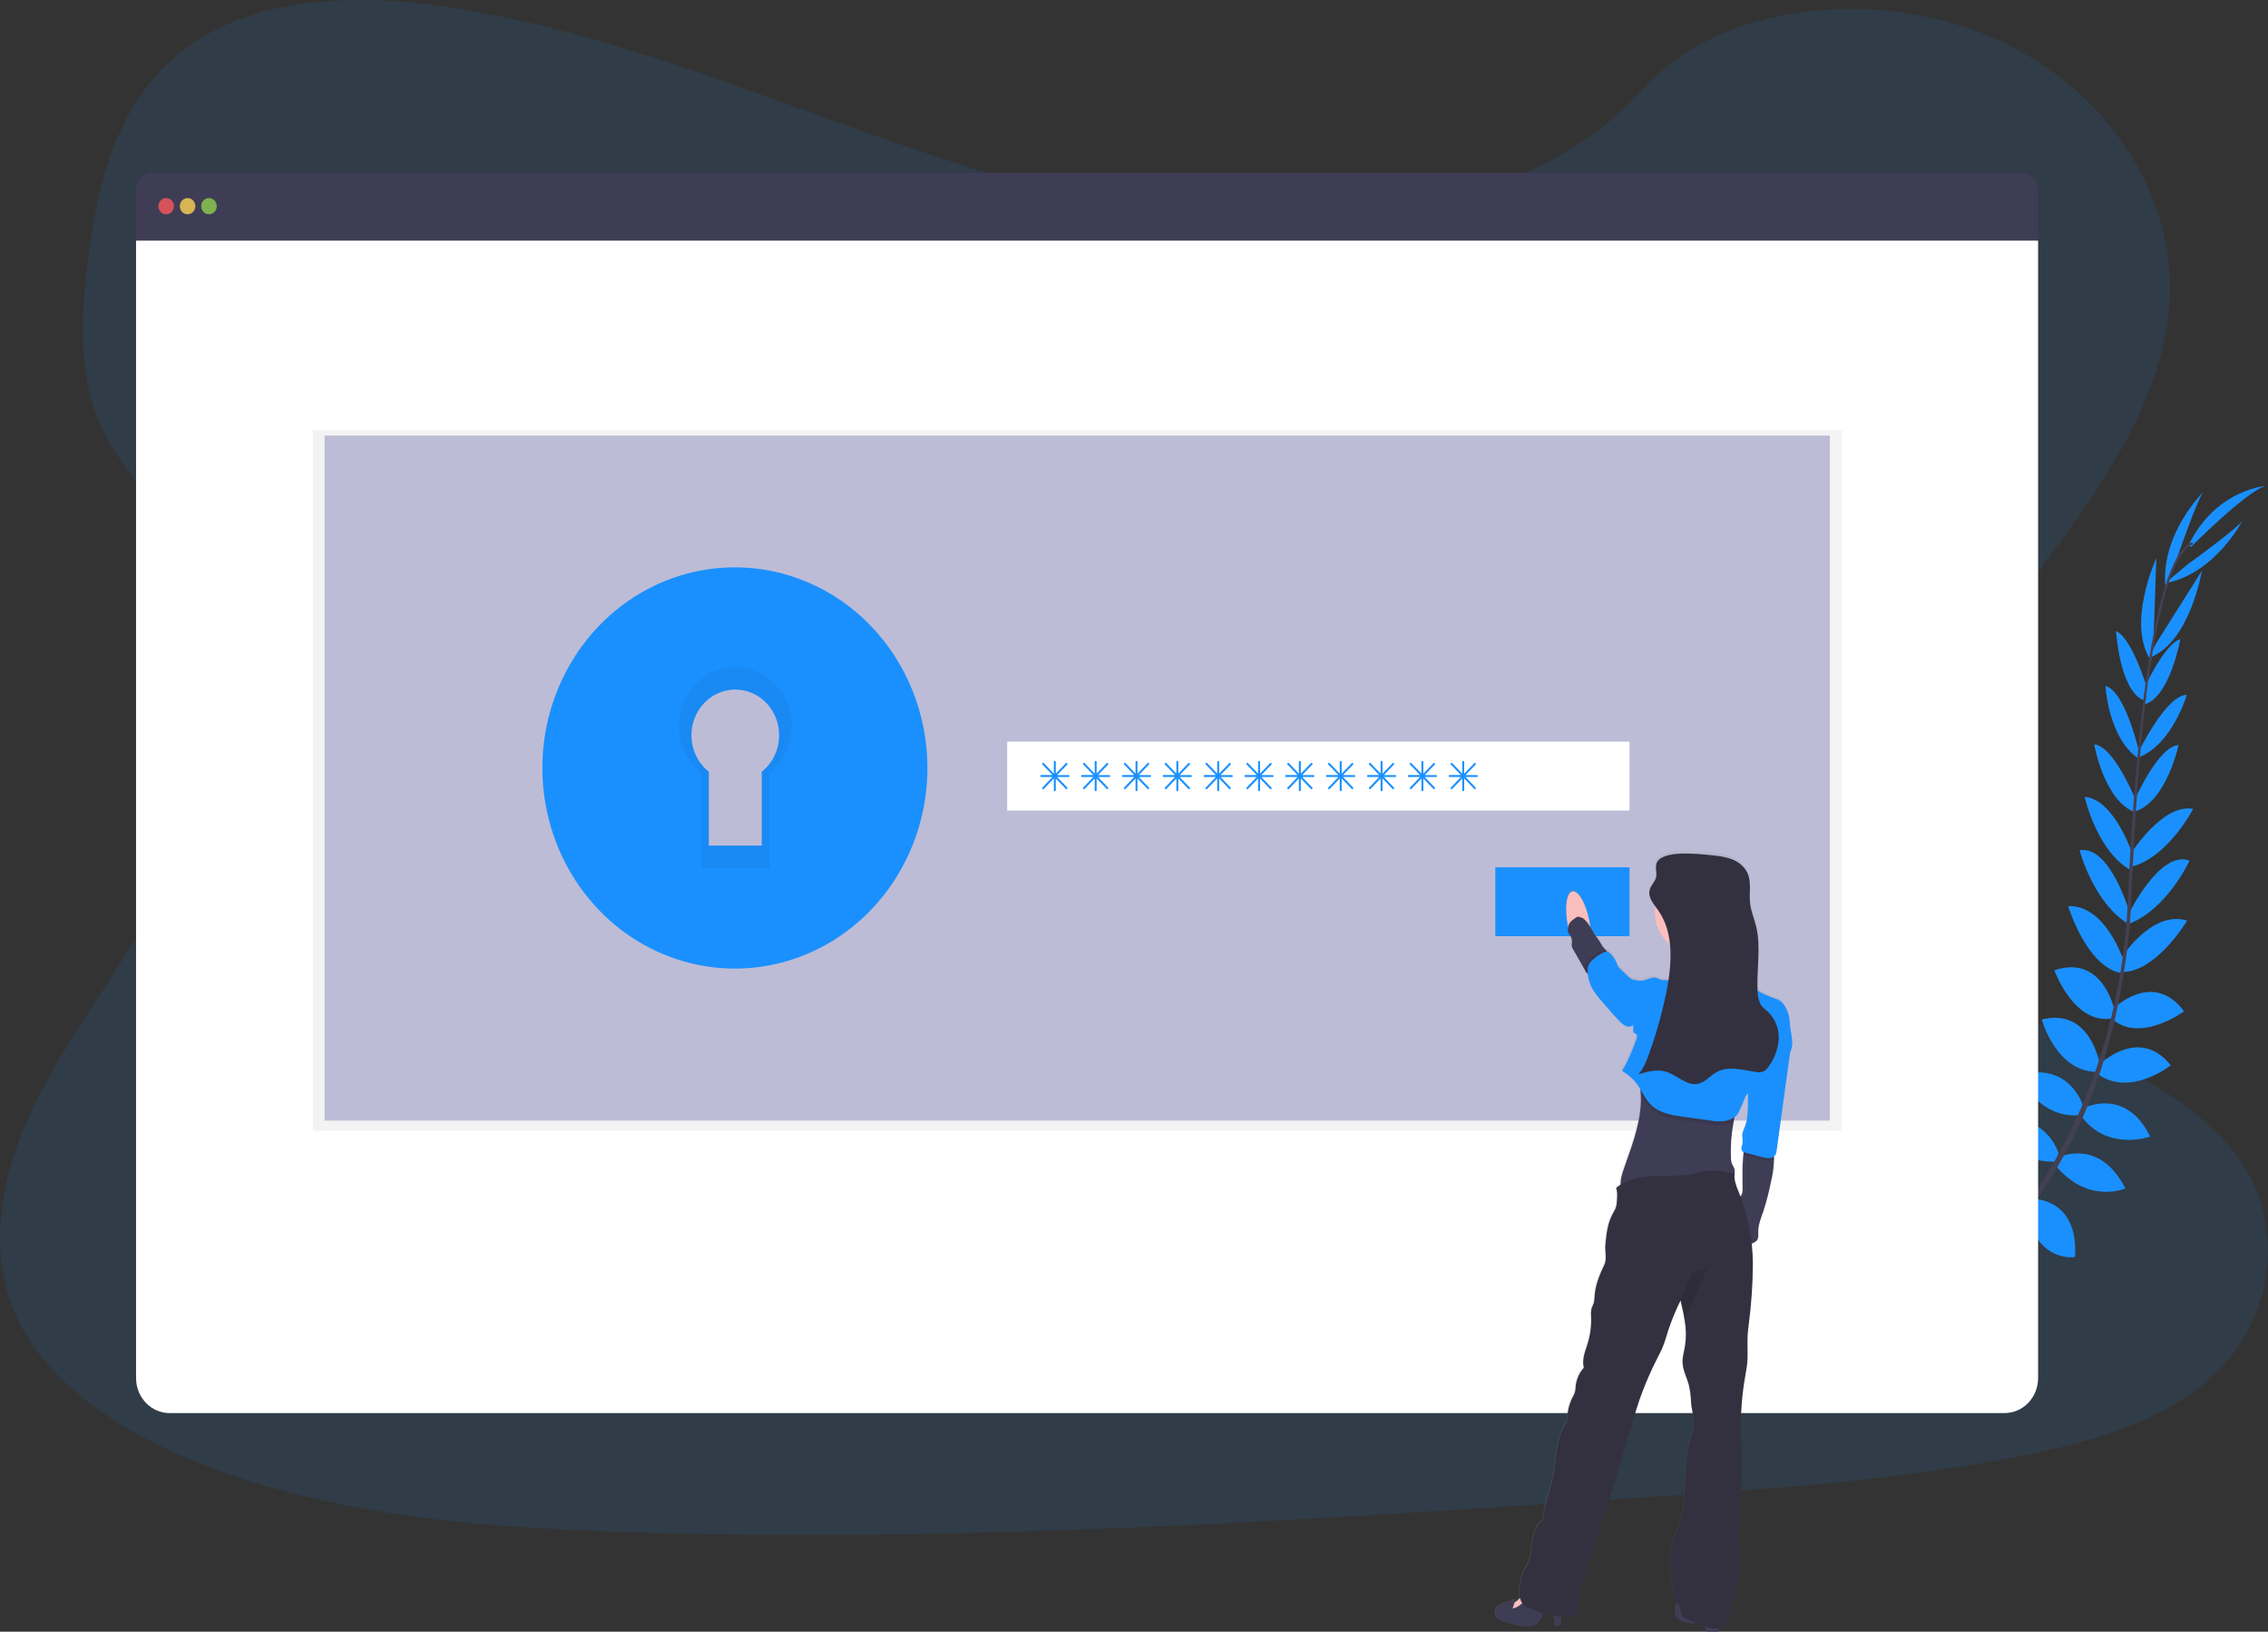 <svg width="524" height="377" viewBox="0 0 524 377" fill="none" xmlns="http://www.w3.org/2000/svg">
<rect x="0" y="0" width="524" height="377" fill="#333333" stroke="none"/>
<g clip-path="url(#clip0)">
<path opacity="0.1" d="M296.39 51.327C262.802 51.374 230.473 41.451 199.549 30.428C168.626 19.405 137.941 7.061 104.978 1.831C83.778 -1.532 59.672 -1.223 43.1 10.985C27.149 22.73 22.53 42.167 20.301 60.126C18.625 73.635 17.852 87.814 24.129 100.172C28.488 108.751 35.947 115.822 41.204 123.998C59.555 152.44 48.519 188.774 30.685 217.877C22.323 231.531 12.527 244.619 6.205 259.056C-0.117 273.493 -2.709 289.864 3.739 304.113C10.128 318.236 24.561 328.487 40.049 335.487C71.503 349.732 108.123 352.785 143.76 353.961C222.645 356.569 301.683 351.249 380.51 345.93C409.68 343.963 438.982 341.982 467.55 336.283C483.412 333.123 499.745 328.431 510.992 318.147C525.267 305.092 528.188 283.776 517.799 268.454C500.379 242.756 454.443 237.909 441.952 210.103C435.063 194.796 441.004 177.24 449.752 162.485C468.516 130.825 500.814 102.467 501.358 67.056C501.731 42.739 484.935 19.016 459.849 8.447C433.554 -2.623 397.701 0.224 379.279 20.856C360.335 42.111 326.046 51.294 296.39 51.327Z" fill="#1A90FF"/>
<path d="M445.977 302.204C445.977 302.204 440.455 298.406 434.982 301.108C434.982 301.108 436.667 304.489 443.596 304.171L445.977 302.204Z" fill="#1A90FF"/>
<path d="M446.679 302.404C446.679 302.404 448.359 309.072 444.144 313.61C444.144 313.61 441.61 310.861 444.144 304.127L446.679 302.404Z" fill="#1A90FF"/>
<path d="M453.545 296.005C453.545 296.005 453.136 290.334 440.846 292.216C440.846 292.216 440.788 295.874 445.102 297.606C449.415 299.339 451.392 297.878 453.545 296.005Z" fill="#1A90FF"/>
<path d="M454.317 295.966C454.317 295.966 459.512 297.703 454.879 309.714C454.879 309.714 451.451 308.918 450.835 304.137C450.219 299.356 452.044 297.708 454.317 295.966Z" fill="#1A90FF"/>
<path d="M461.255 287.921C461.255 287.921 461.961 278.589 449.402 279.544C449.402 279.544 448.503 287.973 459.04 290.164L461.255 287.921Z" fill="#1A90FF"/>
<path d="M469.554 277.384C469.554 277.384 467.833 266.806 455.279 269.957C455.279 269.957 455.234 279.102 467.505 279.903L469.554 277.384Z" fill="#1A90FF"/>
<path d="M475.62 266.494C475.62 266.494 472.735 256.192 460.298 259.273C460.298 259.273 463.259 268.54 474.793 268.395L475.62 266.494Z" fill="#1A90FF"/>
<path d="M481.38 255.854C481.38 255.854 478.563 245.163 466.552 248.362C466.552 248.362 470.56 258.519 480.585 257.662L481.38 255.854Z" fill="#1A90FF"/>
<path d="M485.092 245.748C485.092 245.748 482.926 232.674 471.729 235.568C471.729 235.568 474.982 247.462 484.27 247.654L485.092 245.748Z" fill="#1A90FF"/>
<path d="M488.575 233.541C488.575 233.541 485.973 220.364 474.645 224.176C474.645 224.176 479.085 236.632 487.77 235.344L488.575 233.541Z" fill="#1A90FF"/>
<path d="M490.713 222.182C490.713 222.182 486.584 209 477.826 209.356C477.826 209.356 482.046 223.278 489.981 224.809L490.713 222.182Z" fill="#1A90FF"/>
<path d="M492.098 211.091C492.098 211.091 487.604 195.226 480.478 196.448C480.478 196.448 483.587 208.576 491.846 213.563L492.098 211.091Z" fill="#1A90FF"/>
<path d="M492.879 197.864C492.879 197.864 488.664 184.645 481.646 184.115C481.646 184.115 484.512 197.124 492.739 201.301L492.879 197.864Z" fill="#1A90FF"/>
<path d="M493.728 185.519C493.728 185.519 488.476 172.286 483.843 171.986C483.843 171.986 486.126 185.018 493.279 187.692L493.728 185.519Z" fill="#1A90FF"/>
<path d="M494.308 174.038C494.308 174.038 491.078 159.667 486.436 158.473C486.436 158.473 487.069 170.231 493.841 175.115L494.308 174.038Z" fill="#1A90FF"/>
<path d="M496.06 158.997C496.06 158.997 492.663 147.538 488.902 145.792C488.902 145.792 489.644 159.301 495.193 161.797L496.06 158.997Z" fill="#1A90FF"/>
<path d="M497.512 149.162L498.195 128.96C498.195 128.96 491.163 144.189 497.004 152.706L497.512 149.162Z" fill="#1A90FF"/>
<path d="M502.939 129.069C502.939 129.069 508.003 114.319 509.23 113.494C509.23 113.494 499.3 123.066 500.27 135.377L502.939 129.069Z" fill="#1A90FF"/>
<path d="M461.596 287.852C461.596 287.852 470.502 286.639 470.237 299.755C470.237 299.755 462.19 301.123 459.561 290.273L461.596 287.852Z" fill="#1A90FF"/>
<path d="M469.977 277.03C469.977 277.03 480.267 276.997 479.413 290.423C479.413 290.423 470.772 292.033 467.924 279.568L469.977 277.03Z" fill="#1A90FF"/>
<path d="M475.719 267.36C475.719 267.36 485.061 262.794 491.037 274.581C491.037 274.581 482.409 278.383 474.892 269.266L475.719 267.36Z" fill="#1A90FF"/>
<path d="M481.587 255.952C481.587 255.952 491.153 251.096 496.77 262.607C496.77 262.607 486.804 266.184 480.796 257.774L481.587 255.952Z" fill="#1A90FF"/>
<path d="M484.971 246.033C484.971 246.033 494.178 236.87 501.525 246.137C501.525 246.137 492.12 253.68 484.549 248.075L484.971 246.033Z" fill="#1A90FF"/>
<path d="M488.053 233.227C488.053 233.227 497.314 223.862 504.602 233.658C504.602 233.658 494.209 241.352 487.721 235.194L488.053 233.227Z" fill="#1A90FF"/>
<path d="M489.783 221.807C489.783 221.807 496.919 210.1 505.321 212.713C505.321 212.713 497.916 225.108 489.864 224.556L489.783 221.807Z" fill="#1A90FF"/>
<path d="M491.886 211.017C491.886 211.017 499.075 196.276 505.878 198.842C505.878 198.842 500.693 210.174 491.701 213.504L491.886 211.017Z" fill="#1A90FF"/>
<path d="M492.385 197.093C492.385 197.093 499.776 185.49 506.7 186.909C506.7 186.909 500.657 198.676 491.666 200.451L492.385 197.093Z" fill="#1A90FF"/>
<path d="M492.96 185.262C492.96 185.262 498.689 172.24 503.344 172.151C503.344 172.151 500.594 185.08 493.347 187.472L492.96 185.262Z" fill="#1A90FF"/>
<path d="M494.083 173.757C494.083 173.757 500.45 160.571 505.236 160.542C505.236 160.542 501.978 171.818 494.294 174.914L494.083 173.757Z" fill="#1A90FF"/>
<path d="M495.041 159.819C495.041 159.819 499.803 148.909 503.748 147.672C503.748 147.672 501.367 160.971 495.566 162.713L495.041 159.819Z" fill="#1A90FF"/>
<path d="M498.078 148.766L508.722 131.866C508.722 131.866 505.995 148.537 496.523 152.002L498.078 148.766Z" fill="#1A90FF"/>
<path d="M505.384 130.433C505.384 130.433 517.754 121.536 518.204 120.098C518.204 120.098 511.913 132.559 500.23 134.76L505.384 130.433Z" fill="#1A90FF"/>
<path d="M506.126 126.429C506.126 126.429 520.329 112.198 523.955 112.212C523.955 112.212 512.241 112.769 505.784 125.67L506.126 126.429Z" fill="#1A90FF"/>
<path d="M495.18 161.932L495.697 162.002C498.366 140.232 502.257 127.35 506.652 125.772L506.481 125.257C501.821 126.943 497.903 139.628 495.18 161.932Z" fill="#444053"/>
<path d="M491.252 213.994L492.034 214.06C492.201 212.027 492.326 209.948 492.412 207.874C493.158 189.855 494.312 173.306 495.831 160.902L495.382 160.316C493.859 172.749 492.376 189.794 491.63 207.841C491.545 209.901 491.419 211.971 491.252 213.994Z" fill="#444053"/>
<path d="M431.401 312.59C431.536 312.529 445.299 306.123 459.584 290.848C467.953 281.902 474.906 271.628 480.186 260.411C486.791 246.395 490.817 229.172 492.165 212.441L491.352 212.839C488.319 250.394 471.913 276.055 458.869 290.033C444.724 305.173 431.114 311.513 430.979 311.574L431.401 312.59Z" fill="#444053"/>
<path d="M467.038 39.909H35.282C34.262 39.909 33.283 40.331 32.562 41.083C31.841 41.835 31.436 42.855 31.436 43.918V55.596H470.884V43.918C470.884 42.855 470.479 41.835 469.758 41.083C469.036 40.331 468.058 39.909 467.038 39.909Z" fill="#3F3D56"/>
<path d="M31.436 55.596V318.408C31.436 320.552 32.253 322.608 33.707 324.124C35.162 325.639 37.134 326.491 39.191 326.491H463.129C465.186 326.491 467.158 325.639 468.613 324.124C470.067 322.608 470.884 320.552 470.884 318.408V55.596H31.436Z" fill="white"/>
<path opacity="0.8" d="M38.396 49.509C39.389 49.509 40.193 48.67 40.193 47.636C40.193 46.601 39.389 45.763 38.396 45.763C37.403 45.763 36.599 46.601 36.599 47.636C36.599 48.67 37.403 49.509 38.396 49.509Z" fill="#FA5959"/>
<path opacity="0.8" d="M43.339 49.509C44.331 49.509 45.136 48.67 45.136 47.636C45.136 46.601 44.331 45.763 43.339 45.763C42.346 45.763 41.541 46.601 41.541 47.636C41.541 48.67 42.346 49.509 43.339 49.509Z" fill="#FED253"/>
<path opacity="0.8" d="M48.281 49.509C49.274 49.509 50.079 48.67 50.079 47.636C50.079 46.601 49.274 45.763 48.281 45.763C47.289 45.763 46.484 46.601 46.484 47.636C46.484 48.67 47.289 49.509 48.281 49.509Z" fill="#8CCF4D"/>
<path opacity="0.05" d="M425.461 99.42H72.284V261.263H425.461V99.42Z" fill="black"/>
<path d="M422.764 100.646H74.98V258.922H422.764V100.646Z" fill="#BDBCD6"/>
<path d="M169.79 141.381C162.947 141.381 156.258 143.495 150.568 147.457C144.878 151.419 140.444 157.051 137.825 163.639C135.206 170.228 134.521 177.477 135.856 184.472C137.191 191.466 140.486 197.891 145.325 202.933C150.164 207.976 156.329 211.41 163.04 212.801C169.752 214.193 176.708 213.479 183.03 210.75C189.353 208.021 194.756 203.399 198.558 197.47C202.36 191.54 204.389 184.569 204.389 177.437C204.389 172.702 203.494 168.014 201.755 163.639C200.016 159.264 197.468 155.29 194.255 151.941C191.042 148.593 187.228 145.937 183.03 144.125C178.833 142.313 174.334 141.381 169.79 141.381ZM175.995 178.304V195.377H163.765V178.304C162.072 176.969 160.825 175.113 160.198 172.999C159.572 170.885 159.599 168.62 160.275 166.523C160.95 164.426 162.241 162.603 163.965 161.311C165.688 160.02 167.757 159.325 169.88 159.325C172.003 159.325 174.072 160.02 175.795 161.311C177.519 162.603 178.81 164.426 179.485 166.523C180.161 168.62 180.188 170.885 179.562 172.999C178.935 175.113 177.688 176.969 175.995 178.304Z" fill="#1A90FF"/>
<path opacity="0.05" d="M169.79 141.381C162.947 141.381 156.258 143.495 150.568 147.457C144.878 151.419 140.444 157.051 137.825 163.639C135.206 170.228 134.521 177.477 135.856 184.472C137.191 191.466 140.486 197.891 145.325 202.933C150.164 207.976 156.329 211.41 163.04 212.801C169.752 214.193 176.708 213.479 183.03 210.75C189.353 208.021 194.756 203.399 198.558 197.47C202.36 191.54 204.389 184.569 204.389 177.437C204.389 172.702 203.494 168.014 201.755 163.639C200.016 159.264 197.468 155.29 194.255 151.941C191.042 148.593 187.228 145.937 183.03 144.125C178.833 142.313 174.334 141.381 169.79 141.381ZM175.995 178.304V195.377H163.765V178.304C162.072 176.969 160.825 175.113 160.198 172.999C159.572 170.885 159.599 168.62 160.275 166.523C160.95 164.426 162.241 162.603 163.965 161.311C165.688 160.02 167.757 159.325 169.88 159.325C172.003 159.325 174.072 160.02 175.795 161.311C177.519 162.603 178.81 164.426 179.485 166.523C180.161 168.62 180.188 170.885 179.562 172.999C178.935 175.113 177.688 176.969 175.995 178.304Z" fill="black"/>
<path d="M169.79 131.079C160.992 131.079 152.391 133.798 145.076 138.891C137.761 143.985 132.059 151.226 128.692 159.697C125.325 168.168 124.444 177.489 126.161 186.482C127.877 195.474 132.114 203.735 138.335 210.218C144.556 216.701 152.483 221.117 161.112 222.905C169.741 224.694 178.685 223.776 186.813 220.267C194.942 216.759 201.889 210.817 206.777 203.193C211.665 195.569 214.274 186.606 214.274 177.437C214.274 165.142 209.587 153.351 201.245 144.657C192.903 135.963 181.588 131.079 169.79 131.079ZM177.766 178.552V200.5H162.039V178.552C159.862 176.835 158.257 174.449 157.452 171.73C156.646 169.012 156.68 166.098 157.549 163.401C158.418 160.704 160.078 158.359 162.295 156.698C164.511 155.037 167.172 154.143 169.902 154.143C172.632 154.143 175.294 155.037 177.51 156.698C179.727 158.359 181.386 160.704 182.255 163.401C183.124 166.098 183.158 169.012 182.353 171.73C181.547 174.449 179.943 176.835 177.766 178.552Z" fill="#1A90FF"/>
<path d="M376.484 171.355H232.697V187.276H376.484V171.355Z" fill="white"/>
<path d="M376.483 200.388H345.479V216.31H376.483V200.388Z" fill="#1A90FF"/>
<path d="M246.85 179.076H244.249L246.563 176.669C246.604 176.625 246.627 176.565 246.627 176.503C246.627 176.441 246.604 176.381 246.563 176.337C246.542 176.315 246.517 176.297 246.49 176.286C246.462 176.274 246.433 176.268 246.403 176.268C246.374 176.268 246.344 176.274 246.317 176.286C246.29 176.297 246.265 176.315 246.244 176.337L243.93 178.748V176.032C243.93 175.97 243.906 175.911 243.864 175.867C243.822 175.823 243.765 175.798 243.705 175.798C243.646 175.8 243.589 175.825 243.547 175.868C243.506 175.912 243.482 175.971 243.48 176.032V178.748L241.171 176.323C241.15 176.301 241.125 176.283 241.098 176.272C241.07 176.26 241.041 176.254 241.011 176.254C240.982 176.254 240.952 176.26 240.925 176.272C240.898 176.283 240.873 176.301 240.852 176.323C240.81 176.367 240.787 176.427 240.787 176.489C240.787 176.551 240.81 176.611 240.852 176.655L243.166 179.062H240.56C240.501 179.063 240.444 179.088 240.402 179.132C240.36 179.176 240.336 179.235 240.335 179.296C240.335 179.358 240.359 179.418 240.401 179.462C240.443 179.506 240.5 179.53 240.56 179.53H243.166L240.852 181.942C240.81 181.987 240.787 182.046 240.787 182.108C240.787 182.17 240.81 182.23 240.852 182.275C240.895 182.317 240.952 182.34 241.011 182.34C241.071 182.34 241.128 182.317 241.171 182.275L243.48 179.863V182.574C243.48 182.636 243.504 182.696 243.546 182.74C243.588 182.784 243.646 182.808 243.705 182.808C243.765 182.808 243.822 182.784 243.864 182.74C243.906 182.696 243.93 182.636 243.93 182.574V179.863L246.244 182.275C246.287 182.317 246.344 182.34 246.403 182.34C246.463 182.34 246.52 182.317 246.563 182.275C246.604 182.23 246.627 182.17 246.627 182.108C246.627 182.046 246.604 181.987 246.563 181.942L244.249 179.53H246.85C246.91 179.53 246.967 179.506 247.009 179.462C247.051 179.418 247.075 179.358 247.075 179.296C247.072 179.237 247.046 179.181 247.005 179.14C246.963 179.099 246.908 179.076 246.85 179.076Z" fill="#1A90FF"/>
<path d="M256.286 179.076H253.685L255.999 176.669C256.04 176.625 256.063 176.565 256.063 176.503C256.063 176.441 256.04 176.381 255.999 176.337C255.978 176.315 255.953 176.297 255.926 176.286C255.898 176.274 255.869 176.268 255.839 176.268C255.809 176.268 255.78 176.274 255.753 176.286C255.725 176.297 255.701 176.315 255.68 176.337L253.366 178.748V176.032C253.366 175.97 253.342 175.911 253.3 175.867C253.258 175.823 253.201 175.798 253.141 175.798C253.082 175.8 253.025 175.825 252.983 175.868C252.941 175.912 252.917 175.971 252.916 176.032V178.748L250.607 176.323C250.586 176.301 250.561 176.283 250.534 176.272C250.506 176.26 250.477 176.254 250.447 176.254C250.418 176.254 250.388 176.26 250.361 176.272C250.333 176.283 250.309 176.301 250.288 176.323C250.246 176.367 250.223 176.427 250.223 176.489C250.223 176.551 250.246 176.611 250.288 176.655L252.602 179.062H249.996C249.936 179.063 249.88 179.088 249.838 179.132C249.796 179.176 249.772 179.235 249.771 179.296C249.771 179.358 249.795 179.418 249.837 179.462C249.879 179.506 249.936 179.53 249.996 179.53H252.602L250.288 181.942C250.246 181.987 250.223 182.046 250.223 182.108C250.223 182.17 250.246 182.23 250.288 182.275C250.331 182.317 250.388 182.34 250.447 182.34C250.506 182.34 250.563 182.317 250.607 182.275L252.916 179.863V182.574C252.916 182.636 252.94 182.696 252.982 182.74C253.024 182.784 253.081 182.808 253.141 182.808C253.201 182.808 253.258 182.784 253.3 182.74C253.342 182.696 253.366 182.636 253.366 182.574V179.863L255.68 182.275C255.723 182.317 255.78 182.34 255.839 182.34C255.898 182.34 255.955 182.317 255.999 182.275C256.04 182.23 256.063 182.17 256.063 182.108C256.063 182.046 256.04 181.987 255.999 181.942L253.685 179.53H256.286C256.346 179.53 256.403 179.506 256.445 179.462C256.487 179.418 256.511 179.358 256.511 179.296C256.507 179.237 256.482 179.181 256.441 179.14C256.399 179.099 256.344 179.076 256.286 179.076Z" fill="#1A90FF"/>
<path d="M265.723 179.076H263.121L265.435 176.669C265.477 176.625 265.5 176.565 265.5 176.503C265.5 176.441 265.477 176.381 265.435 176.337C265.414 176.315 265.39 176.297 265.362 176.286C265.335 176.274 265.305 176.268 265.276 176.268C265.246 176.268 265.217 176.274 265.189 176.286C265.162 176.297 265.137 176.315 265.116 176.337L262.802 178.748V176.032C262.802 175.97 262.779 175.911 262.736 175.867C262.694 175.823 262.637 175.798 262.578 175.798C262.518 175.8 262.462 175.825 262.42 175.868C262.378 175.912 262.354 175.971 262.353 176.032V178.748L260.043 176.323C260.022 176.301 259.998 176.283 259.97 176.272C259.943 176.26 259.913 176.254 259.884 176.254C259.854 176.254 259.825 176.26 259.797 176.272C259.77 176.283 259.745 176.301 259.724 176.323C259.683 176.367 259.66 176.427 259.66 176.489C259.66 176.551 259.683 176.611 259.724 176.655L262.038 179.062H259.432C259.373 179.063 259.316 179.088 259.275 179.132C259.233 179.176 259.209 179.235 259.208 179.296C259.208 179.358 259.231 179.418 259.273 179.462C259.315 179.506 259.373 179.53 259.432 179.53H262.038L259.724 181.942C259.683 181.987 259.66 182.046 259.66 182.108C259.66 182.17 259.683 182.23 259.724 182.275C259.768 182.317 259.825 182.34 259.884 182.34C259.943 182.34 260 182.317 260.043 182.275L262.353 179.863V182.574C262.353 182.636 262.377 182.696 262.419 182.74C262.461 182.784 262.518 182.808 262.578 182.808C262.637 182.808 262.694 182.784 262.736 182.74C262.779 182.696 262.802 182.636 262.802 182.574V179.863L265.116 182.275C265.16 182.317 265.217 182.34 265.276 182.34C265.335 182.34 265.392 182.317 265.435 182.275C265.477 182.23 265.5 182.17 265.5 182.108C265.5 182.046 265.477 181.987 265.435 181.942L263.121 179.53H265.723C265.782 179.53 265.84 179.506 265.882 179.462C265.924 179.418 265.948 179.358 265.948 179.296C265.944 179.237 265.919 179.181 265.877 179.14C265.835 179.099 265.78 179.076 265.723 179.076Z" fill="#1A90FF"/>
<path d="M275.159 179.076H272.557L274.871 176.669C274.913 176.625 274.936 176.565 274.936 176.503C274.936 176.441 274.913 176.381 274.871 176.337C274.85 176.315 274.825 176.297 274.798 176.286C274.771 176.274 274.741 176.268 274.712 176.268C274.682 176.268 274.653 176.274 274.625 176.286C274.598 176.297 274.573 176.315 274.552 176.337L272.238 178.748V176.032C272.238 175.97 272.214 175.911 272.172 175.867C272.13 175.823 272.073 175.798 272.013 175.798C271.954 175.8 271.898 175.825 271.856 175.868C271.814 175.912 271.79 175.971 271.789 176.032V178.748L269.479 176.323C269.458 176.301 269.433 176.283 269.406 176.272C269.379 176.26 269.349 176.254 269.32 176.254C269.29 176.254 269.261 176.26 269.233 176.272C269.206 176.283 269.181 176.301 269.16 176.323C269.119 176.367 269.095 176.427 269.095 176.489C269.095 176.551 269.119 176.611 269.16 176.655L271.474 179.062H268.868C268.809 179.063 268.752 179.088 268.71 179.132C268.668 179.176 268.644 179.235 268.643 179.296C268.643 179.358 268.667 179.418 268.709 179.462C268.751 179.506 268.808 179.53 268.868 179.53H271.474L269.16 181.942C269.119 181.987 269.095 182.046 269.095 182.108C269.095 182.17 269.119 182.23 269.16 182.275C269.203 182.317 269.26 182.34 269.32 182.34C269.379 182.34 269.436 182.317 269.479 182.275L271.789 179.863V182.574C271.789 182.636 271.812 182.696 271.854 182.74C271.897 182.784 271.954 182.808 272.013 182.808C272.073 182.808 272.13 182.784 272.172 182.74C272.214 182.696 272.238 182.636 272.238 182.574V179.863L274.552 182.275C274.595 182.317 274.652 182.34 274.712 182.34C274.771 182.34 274.828 182.317 274.871 182.275C274.913 182.23 274.936 182.17 274.936 182.108C274.936 182.046 274.913 181.987 274.871 181.942L272.557 179.53H275.159C275.218 179.53 275.275 179.506 275.318 179.462C275.36 179.418 275.383 179.358 275.383 179.296C275.38 179.237 275.355 179.181 275.313 179.14C275.271 179.099 275.216 179.076 275.159 179.076Z" fill="#1A90FF"/>
<path d="M284.594 179.076H281.993L284.307 176.669C284.348 176.625 284.371 176.565 284.371 176.503C284.371 176.441 284.348 176.381 284.307 176.337C284.286 176.315 284.261 176.297 284.234 176.286C284.206 176.274 284.177 176.268 284.147 176.268C284.118 176.268 284.088 176.274 284.061 176.286C284.034 176.297 284.009 176.315 283.988 176.337L281.674 178.748V176.032C281.674 175.97 281.65 175.911 281.608 175.867C281.566 175.823 281.509 175.798 281.449 175.798C281.39 175.8 281.333 175.825 281.291 175.868C281.25 175.912 281.226 175.971 281.224 176.032V178.748L278.915 176.323C278.894 176.301 278.869 176.283 278.842 176.272C278.814 176.26 278.785 176.254 278.755 176.254C278.726 176.254 278.696 176.26 278.669 176.272C278.642 176.283 278.617 176.301 278.596 176.323C278.554 176.367 278.531 176.427 278.531 176.489C278.531 176.551 278.554 176.611 278.596 176.655L280.91 179.062H278.304C278.245 179.063 278.188 179.088 278.146 179.132C278.104 179.176 278.08 179.235 278.079 179.296C278.079 179.358 278.103 179.418 278.145 179.462C278.187 179.506 278.244 179.53 278.304 179.53H280.91L278.596 181.942C278.554 181.987 278.531 182.046 278.531 182.108C278.531 182.17 278.554 182.23 278.596 182.275C278.639 182.317 278.696 182.34 278.755 182.34C278.815 182.34 278.872 182.317 278.915 182.275L281.224 179.863V182.574C281.224 182.636 281.248 182.696 281.29 182.74C281.332 182.784 281.39 182.808 281.449 182.808C281.509 182.808 281.566 182.784 281.608 182.74C281.65 182.696 281.674 182.636 281.674 182.574V179.863L283.988 182.275C284.031 182.317 284.088 182.34 284.147 182.34C284.207 182.34 284.264 182.317 284.307 182.275C284.348 182.23 284.371 182.17 284.371 182.108C284.371 182.046 284.348 181.987 284.307 181.942L281.993 179.53H284.594C284.654 179.53 284.711 179.506 284.753 179.462C284.795 179.418 284.819 179.358 284.819 179.296C284.816 179.237 284.79 179.181 284.749 179.14C284.707 179.099 284.652 179.076 284.594 179.076Z" fill="#1A90FF"/>
<path d="M294.031 179.076H291.429L293.743 176.669C293.784 176.625 293.808 176.565 293.808 176.503C293.808 176.441 293.784 176.381 293.743 176.337C293.722 176.315 293.697 176.297 293.67 176.286C293.643 176.274 293.613 176.268 293.583 176.268C293.554 176.268 293.524 176.274 293.497 176.286C293.47 176.297 293.445 176.315 293.424 176.337L291.11 178.748V176.032C291.11 175.97 291.086 175.911 291.044 175.867C291.002 175.823 290.945 175.798 290.885 175.798C290.826 175.8 290.769 175.825 290.728 175.868C290.686 175.912 290.662 175.971 290.661 176.032V178.748L288.351 176.323C288.33 176.301 288.305 176.283 288.278 176.272C288.25 176.26 288.221 176.254 288.191 176.254C288.162 176.254 288.132 176.26 288.105 176.272C288.078 176.283 288.053 176.301 288.032 176.323C287.99 176.367 287.967 176.427 287.967 176.489C287.967 176.551 287.99 176.611 288.032 176.655L290.346 179.062H287.74C287.681 179.063 287.624 179.088 287.582 179.132C287.54 179.176 287.516 179.235 287.515 179.296C287.515 179.358 287.539 179.418 287.581 179.462C287.623 179.506 287.68 179.53 287.74 179.53H290.346L288.032 181.942C287.99 181.987 287.967 182.046 287.967 182.108C287.967 182.17 287.99 182.23 288.032 182.275C288.075 182.317 288.132 182.34 288.191 182.34C288.251 182.34 288.308 182.317 288.351 182.275L290.661 179.863V182.574C290.661 182.636 290.684 182.696 290.726 182.74C290.768 182.784 290.826 182.808 290.885 182.808C290.945 182.808 291.002 182.784 291.044 182.74C291.086 182.696 291.11 182.636 291.11 182.574V179.863L293.424 182.275C293.467 182.317 293.524 182.34 293.583 182.34C293.643 182.34 293.7 182.317 293.743 182.275C293.784 182.23 293.808 182.17 293.808 182.108C293.808 182.046 293.784 181.987 293.743 181.942L291.429 179.53H294.031C294.09 179.53 294.147 179.506 294.189 179.462C294.232 179.418 294.255 179.358 294.255 179.296C294.252 179.237 294.227 179.181 294.185 179.14C294.143 179.099 294.088 179.076 294.031 179.076Z" fill="#1A90FF"/>
<path d="M303.466 179.076H300.865L303.179 176.669C303.22 176.625 303.243 176.565 303.243 176.503C303.243 176.441 303.22 176.381 303.179 176.337C303.158 176.315 303.133 176.297 303.106 176.286C303.078 176.274 303.049 176.268 303.019 176.268C302.99 176.268 302.96 176.274 302.933 176.286C302.905 176.297 302.881 176.315 302.86 176.337L300.546 178.748V176.032C300.546 175.97 300.522 175.911 300.48 175.867C300.438 175.823 300.381 175.798 300.321 175.798C300.262 175.8 300.205 175.825 300.163 175.868C300.121 175.912 300.097 175.971 300.096 176.032V178.748L297.787 176.323C297.766 176.301 297.741 176.283 297.714 176.272C297.686 176.26 297.657 176.254 297.627 176.254C297.597 176.254 297.568 176.26 297.541 176.272C297.513 176.283 297.489 176.301 297.468 176.323C297.426 176.367 297.403 176.427 297.403 176.489C297.403 176.551 297.426 176.611 297.468 176.655L299.782 179.062H297.176C297.116 179.063 297.06 179.088 297.018 179.132C296.976 179.176 296.952 179.235 296.951 179.296C296.951 179.358 296.975 179.418 297.017 179.462C297.059 179.506 297.116 179.53 297.176 179.53H299.782L297.468 181.942C297.426 181.987 297.403 182.046 297.403 182.108C297.403 182.17 297.426 182.23 297.468 182.275C297.511 182.317 297.568 182.34 297.627 182.34C297.686 182.34 297.743 182.317 297.787 182.275L300.096 179.863V182.574C300.096 182.636 300.12 182.696 300.162 182.74C300.204 182.784 300.261 182.808 300.321 182.808C300.381 182.808 300.438 182.784 300.48 182.74C300.522 182.696 300.546 182.636 300.546 182.574V179.863L302.86 182.275C302.903 182.317 302.96 182.34 303.019 182.34C303.078 182.34 303.135 182.317 303.179 182.275C303.22 182.23 303.243 182.17 303.243 182.108C303.243 182.046 303.22 181.987 303.179 181.942L300.865 179.53H303.466C303.526 179.53 303.583 179.506 303.625 179.462C303.667 179.418 303.691 179.358 303.691 179.296C303.688 179.237 303.662 179.181 303.621 179.14C303.579 179.099 303.524 179.076 303.466 179.076Z" fill="#1A90FF"/>
<path d="M312.903 179.076H310.301L312.615 176.669C312.657 176.625 312.68 176.565 312.68 176.503C312.68 176.441 312.657 176.381 312.615 176.337C312.594 176.315 312.57 176.297 312.542 176.286C312.515 176.274 312.485 176.268 312.456 176.268C312.426 176.268 312.397 176.274 312.369 176.286C312.342 176.297 312.317 176.315 312.296 176.337L309.982 178.748V176.032C309.982 175.97 309.958 175.911 309.916 175.867C309.874 175.823 309.817 175.798 309.757 175.798C309.698 175.8 309.642 175.825 309.6 175.868C309.558 175.912 309.534 175.971 309.533 176.032V178.748L307.223 176.323C307.202 176.301 307.177 176.283 307.15 176.272C307.123 176.26 307.093 176.254 307.064 176.254C307.034 176.254 307.005 176.26 306.977 176.272C306.95 176.283 306.925 176.301 306.904 176.323C306.863 176.367 306.84 176.427 306.84 176.489C306.84 176.551 306.863 176.611 306.904 176.655L309.218 179.062H306.612C306.553 179.063 306.496 179.088 306.455 179.132C306.413 179.176 306.389 179.235 306.387 179.296C306.387 179.358 306.411 179.418 306.453 179.462C306.495 179.506 306.553 179.53 306.612 179.53H309.218L306.904 181.942C306.863 181.987 306.84 182.046 306.84 182.108C306.84 182.17 306.863 182.23 306.904 182.275C306.947 182.317 307.004 182.34 307.064 182.34C307.123 182.34 307.18 182.317 307.223 182.275L309.533 179.863V182.574C309.533 182.636 309.556 182.696 309.599 182.74C309.641 182.784 309.698 182.808 309.757 182.808C309.817 182.808 309.874 182.784 309.916 182.74C309.958 182.696 309.982 182.636 309.982 182.574V179.863L312.296 182.275C312.34 182.317 312.397 182.34 312.456 182.34C312.515 182.34 312.572 182.317 312.615 182.275C312.657 182.23 312.68 182.17 312.68 182.108C312.68 182.046 312.657 181.987 312.615 181.942L310.301 179.53H312.903C312.962 179.53 313.02 179.506 313.062 179.462C313.104 179.418 313.128 179.358 313.128 179.296C313.124 179.237 313.099 179.181 313.057 179.14C313.015 179.099 312.96 179.076 312.903 179.076Z" fill="#1A90FF"/>
<path d="M322.339 179.076H319.737L322.051 176.669C322.093 176.625 322.116 176.565 322.116 176.503C322.116 176.441 322.093 176.381 322.051 176.337C322.03 176.315 322.005 176.297 321.978 176.286C321.951 176.274 321.921 176.268 321.892 176.268C321.862 176.268 321.833 176.274 321.805 176.286C321.778 176.297 321.753 176.315 321.732 176.337L319.418 178.748V176.032C319.418 175.97 319.394 175.911 319.352 175.867C319.31 175.823 319.253 175.798 319.193 175.798C319.134 175.8 319.078 175.825 319.036 175.868C318.994 175.912 318.97 175.971 318.969 176.032V178.748L316.659 176.323C316.638 176.301 316.613 176.283 316.586 176.272C316.559 176.26 316.529 176.254 316.5 176.254C316.47 176.254 316.441 176.26 316.413 176.272C316.386 176.283 316.361 176.301 316.34 176.323C316.299 176.367 316.275 176.427 316.275 176.489C316.275 176.551 316.299 176.611 316.34 176.655L318.654 179.062H316.048C315.989 179.063 315.932 179.088 315.89 179.132C315.849 179.176 315.825 179.235 315.823 179.296C315.823 179.358 315.847 179.418 315.889 179.462C315.931 179.506 315.988 179.53 316.048 179.53H318.654L316.34 181.942C316.299 181.987 316.275 182.046 316.275 182.108C316.275 182.17 316.299 182.23 316.34 182.275C316.383 182.317 316.44 182.34 316.5 182.34C316.559 182.34 316.616 182.317 316.659 182.275L318.969 179.863V182.574C318.969 182.636 318.992 182.696 319.034 182.74C319.077 182.784 319.134 182.808 319.193 182.808C319.253 182.808 319.31 182.784 319.352 182.74C319.394 182.696 319.418 182.636 319.418 182.574V179.863L321.732 182.275C321.775 182.317 321.832 182.34 321.892 182.34C321.951 182.34 322.008 182.317 322.051 182.275C322.093 182.23 322.116 182.17 322.116 182.108C322.116 182.046 322.093 181.987 322.051 181.942L319.737 179.53H322.339C322.398 179.53 322.455 179.506 322.498 179.462C322.54 179.418 322.563 179.358 322.563 179.296C322.56 179.237 322.535 179.181 322.493 179.14C322.451 179.099 322.396 179.076 322.339 179.076Z" fill="#1A90FF"/>
<path d="M331.775 179.076H329.173L331.487 176.669C331.528 176.625 331.552 176.565 331.552 176.503C331.552 176.441 331.528 176.381 331.487 176.337C331.466 176.315 331.441 176.297 331.414 176.286C331.387 176.274 331.357 176.268 331.327 176.268C331.298 176.268 331.268 176.274 331.241 176.286C331.214 176.297 331.189 176.315 331.168 176.337L328.854 178.748V176.032C328.854 175.97 328.83 175.911 328.788 175.867C328.746 175.823 328.689 175.798 328.629 175.798C328.57 175.8 328.514 175.825 328.472 175.868C328.43 175.912 328.406 175.971 328.405 176.032V178.748L326.095 176.323C326.074 176.301 326.049 176.283 326.022 176.272C325.995 176.26 325.965 176.254 325.935 176.254C325.906 176.254 325.876 176.26 325.849 176.272C325.822 176.283 325.797 176.301 325.776 176.323C325.735 176.367 325.711 176.427 325.711 176.489C325.711 176.551 325.735 176.611 325.776 176.655L328.09 179.062H325.484C325.425 179.063 325.368 179.088 325.326 179.132C325.284 179.176 325.26 179.235 325.259 179.296C325.259 179.358 325.283 179.418 325.325 179.462C325.367 179.506 325.424 179.53 325.484 179.53H328.09L325.776 181.942C325.735 181.987 325.711 182.046 325.711 182.108C325.711 182.17 325.735 182.23 325.776 182.275C325.819 182.317 325.876 182.34 325.935 182.34C325.995 182.34 326.052 182.317 326.095 182.275L328.405 179.863V182.574C328.405 182.636 328.428 182.696 328.47 182.74C328.513 182.784 328.57 182.808 328.629 182.808C328.689 182.808 328.746 182.784 328.788 182.74C328.83 182.696 328.854 182.636 328.854 182.574V179.863L331.168 182.275C331.211 182.317 331.268 182.34 331.327 182.34C331.387 182.34 331.444 182.317 331.487 182.275C331.528 182.23 331.552 182.17 331.552 182.108C331.552 182.046 331.528 181.987 331.487 181.942L329.173 179.53H331.775C331.834 179.53 331.891 179.506 331.933 179.462C331.976 179.418 331.999 179.358 331.999 179.296C331.996 179.237 331.971 179.181 331.929 179.14C331.887 179.099 331.832 179.076 331.775 179.076Z" fill="#1A90FF"/>
<path d="M341.21 179.076H338.609L340.923 176.669C340.964 176.625 340.987 176.565 340.987 176.503C340.987 176.441 340.964 176.381 340.923 176.337C340.902 176.315 340.877 176.297 340.85 176.286C340.822 176.274 340.793 176.268 340.763 176.268C340.733 176.268 340.704 176.274 340.677 176.286C340.649 176.297 340.625 176.315 340.604 176.337L338.29 178.748V176.032C338.29 175.97 338.266 175.911 338.224 175.867C338.182 175.823 338.125 175.798 338.065 175.798C338.006 175.8 337.949 175.825 337.907 175.868C337.865 175.912 337.841 175.971 337.84 176.032V178.748L335.531 176.323C335.51 176.301 335.485 176.283 335.458 176.272C335.43 176.26 335.401 176.254 335.371 176.254C335.342 176.254 335.312 176.26 335.285 176.272C335.258 176.283 335.233 176.301 335.212 176.323C335.17 176.367 335.147 176.427 335.147 176.489C335.147 176.551 335.17 176.611 335.212 176.655L337.526 179.062H334.92C334.861 179.063 334.804 179.088 334.762 179.132C334.72 179.176 334.696 179.235 334.695 179.296C334.695 179.358 334.719 179.418 334.761 179.462C334.803 179.506 334.86 179.53 334.92 179.53H337.526L335.212 181.942C335.17 181.987 335.147 182.046 335.147 182.108C335.147 182.17 335.17 182.23 335.212 182.275C335.255 182.317 335.312 182.34 335.371 182.34C335.43 182.34 335.488 182.317 335.531 182.275L337.84 179.863V182.574C337.84 182.636 337.864 182.696 337.906 182.74C337.948 182.784 338.005 182.808 338.065 182.808C338.125 182.808 338.182 182.784 338.224 182.74C338.266 182.696 338.29 182.636 338.29 182.574V179.863L340.604 182.275C340.647 182.317 340.704 182.34 340.763 182.34C340.822 182.34 340.879 182.317 340.923 182.275C340.964 182.23 340.987 182.17 340.987 182.108C340.987 182.046 340.964 181.987 340.923 181.942L338.609 179.53H341.21C341.27 179.53 341.327 179.506 341.369 179.462C341.411 179.418 341.435 179.358 341.435 179.296C341.431 179.237 341.406 179.181 341.364 179.14C341.323 179.099 341.268 179.076 341.21 179.076Z" fill="#1A90FF"/>
<path d="M413.549 236.043C413.537 235.477 413.469 234.914 413.347 234.362C412.943 232.779 412.031 230.864 410.53 230.386C408.98 229.892 407.484 229.233 406.064 228.419C405.794 223.4 406.899 218.263 405.695 213.397C405.246 211.618 404.504 209.913 404.307 208.092C404.06 205.825 404.653 203.409 403.785 201.321C403.102 199.672 401.602 198.511 399.989 197.902C398.375 197.293 396.637 197.13 394.925 196.966C392.768 196.783 385.785 195.921 383.35 197.93C383.182 198.066 383.031 198.224 382.9 198.399C382.847 198.476 382.799 198.557 382.757 198.642L382.734 198.68C382.685 198.777 382.645 198.879 382.613 198.984C382.579 199.099 382.553 199.216 382.536 199.335C382.536 199.373 382.536 199.41 382.536 199.448C382.536 199.485 382.536 199.611 382.536 199.696V199.822C382.536 199.906 382.536 199.991 382.536 200.08C382.536 200.169 382.536 200.145 382.536 200.178C382.568 200.599 382.626 201.021 382.626 201.438C382.631 201.645 382.613 201.853 382.572 202.056C382.423 202.608 382.169 203.124 381.826 203.573L381.746 203.695C381.696 203.77 381.647 203.84 381.602 203.915C381.557 203.99 381.521 204.046 381.485 204.111C381.449 204.177 381.413 204.219 381.382 204.28C381.338 204.357 381.299 204.437 381.265 204.519C381.265 204.566 381.215 204.608 381.197 204.655C381.141 204.781 381.096 204.913 381.063 205.048C380.957 205.455 380.948 205.882 381.036 206.294C381.157 206.819 381.365 207.318 381.651 207.769C381.764 207.961 381.885 208.148 382.011 208.335L382.325 208.78C382.267 209.215 382.235 209.653 382.231 210.091C382.231 211.558 382.551 213.005 383.166 214.324C383.78 215.643 384.675 216.799 385.781 217.705C385.959 219.683 385.939 221.674 385.722 223.648C385.682 224.06 385.632 224.477 385.578 224.889C385.525 225.301 385.484 225.572 385.43 225.914C384.773 226.012 384.102 225.96 383.467 225.76C383.173 225.623 382.873 225.503 382.568 225.399C381.26 225.057 379.926 226.415 378.632 226.003C378.632 226.069 378.596 226.13 378.573 226.19C378.303 226.015 377.993 225.92 377.675 225.914C376.906 225.877 376.282 225.296 375.725 224.748L374.013 223.067C373.901 222.964 373.801 222.848 373.716 222.721C373.624 222.538 373.555 222.345 373.509 222.145C373.222 221.175 372.525 220.403 371.851 219.667C371.724 219.5 371.554 219.372 371.362 219.298C371.287 219.286 371.211 219.286 371.137 219.298C371.091 219.232 371.041 219.17 370.989 219.11C370.872 218.971 370.748 218.84 370.616 218.717C369.798 217.93 369.717 217.256 369.007 216.375C368.388 215.536 367.826 214.652 367.327 213.73C367.268 213.238 367.187 212.732 367.088 212.222C366.862 211.053 366.532 209.909 366.104 208.804L365.206 206.729L365.102 206.837C364.451 205.825 363.754 205.273 363.13 205.404C362.083 205.629 361.566 207.745 361.732 210.513L362.092 213.322C362.092 213.393 362.123 213.463 362.141 213.533C362.077 213.866 362.043 214.205 362.042 214.545C362.042 214.938 362.393 215.228 362.577 215.579C362.872 216.055 363.028 216.61 363.026 217.176C363.004 217.378 362.945 217.57 362.937 217.766C362.961 218.206 363.108 218.629 363.359 218.984L365.606 222.917L366.055 223.741L366.082 223.779C366.224 224.066 366.43 224.314 366.684 224.5C366.772 225.485 367.023 226.447 367.425 227.342C367.502 227.52 367.587 227.689 367.677 227.857C368.281 228.892 368.992 229.855 369.798 230.728L370.867 231.978C371.923 233.205 372.979 234.437 374.125 235.57C374.535 236.025 375.031 236.386 375.581 236.633C375.85 236.745 376.143 236.781 376.431 236.738C376.718 236.694 376.989 236.572 377.216 236.385C377.216 236.965 377.216 237.546 377.216 238.127C377.383 238.137 377.544 238.194 377.683 238.291C377.822 238.389 377.933 238.523 378.005 238.68C378.078 238.837 378.108 239.011 378.094 239.185C378.081 239.358 378.023 239.525 377.926 239.667C376.983 242.191 376.03 244.739 374.601 247C375.61 247.623 376.545 248.366 377.387 249.215C377.934 249.847 378.42 250.532 378.838 251.262C378.879 251.608 378.91 251.95 378.928 252.292C379.261 257.874 377.189 263.413 375.334 268.733C374.799 270.241 374.215 271.819 374.26 273.387C373.908 273.614 373.571 273.866 373.253 274.141C373.622 275.143 373.478 276.038 373.437 277.11C373.424 277.753 373.298 278.388 373.064 278.983C372.869 279.396 372.653 279.798 372.417 280.187C371.254 282.327 370.998 284.869 370.764 287.314C370.625 288.789 371.173 290.592 370.53 291.912C369.42 294.179 368.436 296.595 368.284 299.114C368.278 299.681 368.209 300.245 368.077 300.795C367.938 301.264 367.69 301.662 367.565 302.12C367.435 302.735 367.405 303.368 367.475 303.994C367.56 306.238 367.24 308.479 366.531 310.601C365.97 312.273 365.349 314.061 365.79 315.78C364.706 316.967 364.036 318.499 363.889 320.13C363.878 320.547 363.829 320.963 363.745 321.371C363.608 321.788 363.427 322.189 363.206 322.565C362.302 324.282 361.878 326.229 361.984 328.184C360.636 330.09 359.962 332.441 359.562 334.778C359.162 337.114 358.987 339.493 358.475 341.802C357.792 344.855 356.556 347.941 356.313 351.069C354.858 352.038 354.228 353.916 353.95 355.691C353.671 357.465 353.626 359.329 352.912 360.968C352.543 361.82 352.013 362.584 351.663 363.454C351.417 364.148 351.236 364.865 351.124 365.594C350.908 366.737 350.719 368.011 350.984 369.107C350.603 369.527 350.158 369.88 349.668 370.151C349.74 369.86 349.798 369.57 349.847 369.275C348.688 370.371 346.585 369.987 345.66 371.303C345.382 371.727 345.273 372.247 345.357 372.753C345.441 373.259 345.711 373.712 346.109 374.014C346.399 374.198 346.712 374.338 347.039 374.431C349.286 375.18 351.595 375.934 353.905 375.536C354.178 375.505 354.442 375.418 354.682 375.278C354.983 375.048 355.23 374.75 355.406 374.407C355.752 373.836 356.098 373.265 356.439 372.693C357.267 372.951 358.109 373.156 358.96 373.307C359.045 374.056 359.108 374.805 359.14 375.555C359.589 375.648 360.191 375.676 360.402 375.241C360.466 375.076 360.492 374.898 360.479 374.721C360.479 374.389 360.524 373.948 360.551 373.499H360.64C362.011 373.557 363.375 373.269 364.617 372.661C364.136 368.512 365.722 364.457 367.097 360.533C368.549 356.402 369.793 352.197 371.047 347.992C371.946 345.033 372.939 342.167 373.819 339.203C374.928 335.457 376.041 331.71 377.158 327.964C377.643 326.316 378.133 324.686 378.69 323.047C379.863 319.731 381.255 316.503 382.855 313.387C383.305 312.502 383.754 311.626 384.123 310.709C384.572 309.589 384.891 308.419 385.25 307.262C386.034 304.889 386.977 302.576 388.072 300.341C388.104 300.28 388.126 300.224 388.158 300.168C388.522 301.718 388.886 303.291 389.128 304.85C389.457 306.762 389.482 308.718 389.205 310.638C388.989 311.945 388.58 313.237 388.629 314.562C388.697 316.393 389.636 318.056 390.099 319.821C390.397 321.142 390.566 322.492 390.602 323.848C390.728 325.955 391.824 328.32 391.051 330.273C388.647 336.459 389.811 343.445 388.441 349.94C387.735 353.274 385.574 356.407 385.745 359.816C385.865 362.235 386.068 364.649 386.356 367.056C386.425 367.815 386.615 368.557 386.917 369.252C387.097 369.617 387.303 369.968 387.533 370.301C387.335 370.38 387.169 370.591 387.025 371.036C386.657 372.206 387.025 373.658 388.023 374.314C388.429 374.54 388.868 374.698 389.321 374.782C389.932 374.963 390.564 375.054 391.2 375.054C391.397 375.042 391.594 375.017 391.788 374.979C392.483 375.283 393.192 375.549 393.914 375.775C393.914 375.967 393.95 376.159 393.972 376.351C393.973 376.451 393.995 376.55 394.035 376.641C394.075 376.732 394.133 376.814 394.206 376.88C394.318 376.934 394.442 376.957 394.565 376.945H397.005C397.005 376.735 397.005 376.519 397.005 376.309C397.284 376.339 397.566 376.308 397.833 376.218C398.1 376.127 398.346 375.98 398.555 375.784C398.771 375.497 398.925 375.165 399.005 374.81C399.67 372.459 400.33 370.107 400.986 367.753C401.773 365.151 402.1 362.423 401.952 359.699C401.085 351.069 402.99 342.41 402.37 333.757C401.997 328.556 402.253 323.326 403.134 318.192C403.336 317.03 403.583 315.85 403.673 314.694C403.871 312.511 403.628 310.306 403.776 308.138C403.826 307.379 403.925 306.625 404.015 305.871C404.63 301.192 404.953 296.476 404.981 291.753C404.967 290.188 404.874 288.625 404.702 287.07C405.171 286.946 405.596 286.686 405.929 286.321C406.329 285.778 406.225 285.015 406.221 284.322C406.221 282.664 406.89 281.1 407.43 279.536C408.122 277.379 408.689 275.18 409.128 272.952C409.592 271.156 409.846 269.309 409.883 267.45C409.883 267.262 409.874 267.075 409.856 266.888C410.025 266.766 410.166 266.606 410.269 266.42C410.387 266.145 410.459 265.852 410.485 265.553C410.647 264.359 410.813 263.16 410.975 261.962C411.095 261.103 411.213 260.246 411.33 259.391L412.759 249C412.88 248.096 413.006 247.197 413.127 246.298L413.5 243.61C413.54 243.292 413.585 242.973 413.617 242.674C414.713 240.763 413.666 238.216 413.549 236.043ZM401.629 274.947C401.098 273.636 400.604 272.292 400.73 270.877H400.681C400.799 270.442 400.778 269.979 400.622 269.557C400.483 269.215 400.24 268.925 400.092 268.583C399.933 268.166 399.85 267.721 399.849 267.272C399.738 264.424 399.953 261.572 400.492 258.777C400.55 258.45 400.613 258.117 400.672 257.789C400.86 257.676 401.032 257.536 401.184 257.373C401.42 257.092 401.615 256.776 401.763 256.436C402.271 255.373 402.734 254.291 403.161 253.191C403.3 252.835 403.502 252.423 403.848 252.334C403.776 255.073 404.046 257.869 402.977 260.341C402.773 260.74 402.622 261.165 402.527 261.606C402.428 262.303 402.707 263.011 402.608 263.704C402.559 264.064 402.41 264.397 402.352 264.753C402.308 264.927 402.308 265.111 402.354 265.285C402.4 265.46 402.489 265.618 402.613 265.745C402.672 265.789 402.737 265.823 402.806 265.848C402.779 266.036 402.756 266.228 402.738 266.41C402.703 266.794 402.685 267.155 402.662 267.379C402.559 268.525 402.518 269.676 402.541 270.826C402.541 272.067 402.586 273.308 402.568 274.572C402.584 274.935 402.526 275.298 402.397 275.635C402.308 275.809 402.193 275.967 402.055 276.103C401.925 275.682 401.781 275.312 401.629 274.947Z" fill="url(#paint0_linear)"/>
<path d="M366.159 220.611C367.53 220.318 367.996 216.801 367.201 212.755C366.405 208.709 364.649 205.666 363.278 205.959C361.907 206.252 361.44 209.769 362.236 213.815C363.031 217.861 364.788 220.904 366.159 220.611Z" fill="#FBBEBE"/>
<path d="M387.097 371.123C386.728 372.284 387.097 373.736 388.094 374.368C388.499 374.592 388.934 374.75 389.384 374.836C389.994 375.015 390.624 375.105 391.258 375.103C392.035 375.065 392.781 374.747 393.558 374.635C393.648 374.611 393.743 374.625 393.824 374.672C393.862 374.716 393.892 374.768 393.909 374.824C393.926 374.881 393.93 374.941 393.922 375C393.931 375.46 393.964 375.92 394.021 376.377C394.022 376.477 394.043 376.576 394.083 376.667C394.124 376.759 394.182 376.84 394.255 376.906C394.367 376.96 394.491 376.983 394.614 376.971H397.05C397.105 374.742 396.871 372.514 396.353 370.35C396.32 370.184 396.259 370.026 396.174 369.882C395.967 369.646 395.695 369.482 395.396 369.413C394.801 369.155 394.158 369.039 393.514 369.072C392.727 369.179 392.071 369.708 391.402 370.149C390.732 370.589 389.82 370.978 389.007 370.753C388.193 370.528 387.515 369.821 387.097 371.123Z" fill="#3F3D56"/>
<path d="M351.339 369.067C350.654 369.831 349.814 370.426 348.881 370.809L348.468 371.015C348.41 371.038 348.362 371.079 348.328 371.132C348.32 371.168 348.32 371.206 348.328 371.243C348.336 371.279 348.351 371.313 348.373 371.343C348.717 371.897 349.225 372.319 349.821 372.545C350.416 372.771 351.066 372.788 351.671 372.593C351.939 372.523 352.187 372.388 352.395 372.2C352.737 371.776 352.933 371.245 352.952 370.692C353.088 370.121 353.065 369.521 352.884 368.964C352.26 367.498 352.031 368.163 351.339 369.067Z" fill="#FBBEBE"/>
<path d="M360.676 374.837C360.69 375.014 360.663 375.192 360.599 375.357C360.388 375.788 359.8 375.765 359.341 375.671C359.272 374.082 359.087 372.501 358.789 370.941C357.917 370.899 357.288 371.761 356.82 372.533L355.616 374.524C355.442 374.866 355.196 375.164 354.897 375.395C354.656 375.532 354.393 375.619 354.12 375.652C351.819 376.05 349.496 375.296 347.277 374.547C346.95 374.456 346.637 374.317 346.346 374.135C345.95 373.832 345.682 373.381 345.599 372.876C345.515 372.371 345.622 371.852 345.897 371.428C346.827 370.117 348.917 370.492 350.076 369.405C349.955 370.17 349.756 370.919 349.483 371.639C351.033 371.396 352.075 369.916 353.325 368.928C353.638 368.65 354.016 368.463 354.421 368.385C354.724 368.358 355.029 368.391 355.32 368.483C356.76 368.861 358.108 369.552 359.274 370.51C359.746 370.899 360.482 371.447 360.689 372.046C360.909 372.763 360.676 374.074 360.676 374.837Z" fill="#3F3D56"/>
<path d="M391.585 220.335C396.712 220.335 400.868 216.004 400.868 210.661C400.868 205.318 396.712 200.986 391.585 200.986C386.458 200.986 382.302 205.318 382.302 210.661C382.302 216.004 386.458 220.335 391.585 220.335Z" fill="#FBBEBE"/>
<path d="M409.874 267.781C409.836 269.63 409.584 271.468 409.124 273.255C408.684 275.474 408.117 277.663 407.425 279.811C406.89 281.37 406.221 282.934 406.225 284.587C406.225 285.275 406.333 286.039 405.929 286.582C405.569 286.963 405.115 287.234 404.617 287.364C404.368 287.433 404.139 287.561 403.947 287.739C403.755 287.918 403.606 288.14 403.511 288.389C403.089 287.733 402.774 287.008 402.577 286.245C401.771 283.672 401.022 281.086 400.33 278.486C400.267 278.336 400.239 278.172 400.25 278.009C400.261 277.846 400.31 277.688 400.393 277.549C400.507 277.446 400.64 277.368 400.784 277.32C401.244 277.124 401.666 276.841 402.028 276.486C402.198 276.329 402.339 276.14 402.442 275.929C402.572 275.593 402.632 275.232 402.617 274.871C402.617 273.63 402.617 272.393 402.586 271.152C402.567 270.007 402.609 268.861 402.711 267.72C402.711 267.495 402.752 267.135 402.788 266.751C402.855 266.015 402.99 265.163 403.372 264.878C403.943 264.48 405.65 265.013 406.297 265.107C407.412 265.266 408.544 265.454 409.631 265.674C409.789 266.364 409.871 267.071 409.874 267.781Z" fill="#3F3D56"/>
<path d="M372.39 221.493C372.03 222.243 371.168 222.603 370.503 223.076L368.224 224.706C368.072 224.849 367.894 224.958 367.7 225.027C367.506 225.096 367.301 225.124 367.097 225.108C366.911 225.037 366.741 224.928 366.597 224.787C366.453 224.646 366.337 224.477 366.256 224.289C366.258 224.276 366.258 224.264 366.256 224.251L365.785 223.427L363.538 219.503C363.288 219.152 363.143 218.732 363.12 218.295C363.12 218.094 363.187 217.906 363.205 217.705C363.211 217.139 363.055 216.585 362.756 216.113C362.576 215.762 362.217 215.471 362.226 215.078C362.209 214.561 362.294 214.046 362.477 213.565C362.713 213.121 363.051 212.744 363.461 212.47C363.673 212.31 363.888 212.161 364.113 212.001C364.232 211.917 364.364 211.853 364.504 211.814C364.877 211.735 365.245 212.058 365.623 212.072C367.245 213.205 367.869 215.35 369.146 216.895C369.865 217.775 369.936 218.45 370.75 219.236C370.88 219.358 371.006 219.489 371.127 219.625C371.288 219.808 371.424 220.012 371.532 220.234C371.68 220.636 372.574 221.109 372.39 221.493Z" fill="#3F3D56"/>
<path d="M388.323 220.34C388.993 221.815 389.514 223.435 389.321 225.056C389.281 225.494 389.148 225.919 388.93 226.296C388.283 227.331 386.926 227.519 385.744 227.58C385.495 227.558 385.245 227.588 385.007 227.668C384.769 227.749 384.55 227.878 384.36 228.048C384.202 228.287 384.125 228.574 384.141 228.864C384.156 229.154 384.263 229.43 384.446 229.649C384.825 230.072 385.297 230.393 385.821 230.586C387.69 231.443 389.707 232.15 391.738 231.953C392.682 231.86 393.599 231.574 394.538 231.429C395.561 231.313 396.59 231.254 397.62 231.251C398.842 231.204 400.06 231.077 401.278 230.951L404.504 230.619C404.68 230.621 404.851 230.556 404.985 230.436C405.223 230.146 404.917 229.72 404.621 229.499C402.909 228.179 400.73 227.27 399.754 225.285C399.305 224.348 399.166 223.234 398.833 222.223C398.501 221.211 397.971 220.298 397.764 219.268C397.654 218.364 397.604 217.453 397.616 216.542C397.627 215.624 397.306 214.735 396.717 214.051C396.074 213.428 395.144 213.269 394.273 213.232C392.125 213.133 389.838 213.667 388.314 215.245C387.906 215.671 387.555 216.182 387.133 216.566C386.71 216.95 386.135 217.062 386.414 217.568C386.692 218.074 387.241 218.387 387.537 218.832C387.837 219.312 388.1 219.816 388.323 220.34Z" fill="#FBBEBE"/>
<path d="M406.625 233.961C406.058 237.567 405.137 241.102 403.875 244.511C403.241 246.051 402.7 247.63 402.257 249.241C401.911 250.692 401.979 252.247 401.66 253.703C401.264 255.516 400.869 257.333 400.55 259.159C400.015 261.948 399.8 264.793 399.912 267.634C399.913 268.082 399.995 268.525 400.155 268.941C400.303 269.278 400.541 269.568 400.68 269.915C400.784 270.219 400.827 270.543 400.805 270.865C400.784 271.188 400.698 271.502 400.554 271.788C400.324 272.324 400.011 272.817 399.629 273.249C395.441 274.551 390.961 274.125 386.598 274.401C382.576 274.654 378.51 275.515 374.547 274.799C374.097 272.926 374.848 270.964 375.49 269.138C377.355 263.832 379.418 258.307 379.085 252.748C379.05 252.1 378.98 251.454 378.874 250.814C378.222 246.876 378.932 242.797 380.069 238.981C380.775 236.602 380.743 234.069 380.581 231.592C380.501 230.787 380.491 229.977 380.55 229.171C380.615 228.347 380.908 227.562 381.395 226.909C381.395 226.876 381.435 226.843 381.458 226.811C381.48 226.778 381.655 226.783 381.795 226.811C381.83 226.826 381.868 226.834 381.907 226.834C381.945 226.834 381.984 226.826 382.019 226.811L382.069 226.778C382.088 226.764 382.11 226.756 382.134 226.756C382.157 226.756 382.18 226.764 382.199 226.778C382.302 226.843 382.361 227.068 382.585 227.11C382.917 227.163 383.252 227.196 383.587 227.209C383.991 227.221 384.392 227.281 384.783 227.387H384.837C385.421 227.489 386.021 227.436 386.58 227.232C386.952 227.135 387.311 226.99 387.649 226.801C387.748 226.689 388.368 226.586 388.494 226.506C388.903 226.249 388.813 225.041 388.899 224.544C388.946 224.046 389.059 223.558 389.236 223.093C389.44 222.749 389.723 222.463 390.058 222.26C390.393 222.057 390.771 221.942 391.159 221.927C391.932 221.907 392.706 221.98 393.464 222.142C395.14 222.39 396.856 222.348 398.501 222.751C399.328 222.952 400.231 223.256 400.99 222.863C401.197 222.915 401.228 223.102 401.228 223.331C401.209 223.549 401.167 223.765 401.103 223.973C400.815 225.265 401.79 226.455 402.689 227.391C403.068 227.833 403.517 228.205 404.014 228.492C404.464 228.707 404.913 228.796 405.362 229.03C405.726 229.233 406.035 229.527 406.261 229.887C406.52 230.3 406.694 230.764 406.773 231.25C406.87 232.156 406.82 233.072 406.625 233.961Z" fill="#3F3D56"/>
<path opacity="0.1" d="M406.625 233.961C406.059 237.567 405.137 241.102 403.875 244.511C403.241 246.051 402.701 247.63 402.258 249.241C401.912 250.692 401.979 252.247 401.66 253.703C401.265 255.516 400.869 257.332 400.55 259.159C400.456 259.215 400.357 259.266 400.258 259.313C399.699 259.591 399.107 259.79 398.497 259.903C397.401 260.041 396.292 260.003 395.208 259.791L388.796 258.896C386.234 258.536 383.507 258.1 381.606 256.293C380.55 255.3 379.858 253.989 379.099 252.725C379.064 252.076 378.994 251.431 378.888 250.791C378.236 246.853 378.946 242.774 380.083 238.958C380.789 236.579 380.757 234.045 380.595 231.568C380.515 230.764 380.505 229.954 380.564 229.147C380.629 228.324 380.922 227.538 381.409 226.885C381.54 226.845 381.673 226.814 381.809 226.792C381.899 226.773 381.991 226.76 382.083 226.754H382.213C382.364 226.755 382.515 226.774 382.662 226.811C382.968 226.912 383.268 227.033 383.561 227.171H383.615C384 227.303 384.405 227.364 384.81 227.349C385.403 227.349 386.014 227.251 386.607 227.209C387.34 227.089 388.09 227.23 388.737 227.607C389.155 227.957 389.551 228.333 389.923 228.735C390.373 229.103 390.879 229.39 391.42 229.583C395.288 231.121 399.579 231.027 403.381 229.321C403.746 229.104 404.161 228.994 404.581 229.002C404.891 229.065 405.185 229.196 405.443 229.386C405.713 229.55 405.978 229.709 406.252 229.854C406.511 230.267 406.686 230.731 406.764 231.217C406.867 232.133 406.82 233.061 406.625 233.961Z" fill="black"/>
<path d="M410.539 230.861C408.749 230.292 407.03 229.506 405.416 228.52C405.157 228.331 404.863 228.201 404.554 228.136C404.132 228.131 403.717 228.24 403.349 228.454C399.549 230.161 395.259 230.255 391.393 228.716C390.853 228.522 390.347 228.235 389.896 227.869C389.523 227.468 389.127 227.091 388.71 226.74C387.232 225.743 385.187 226.914 383.534 226.272C383.24 226.136 382.94 226.015 382.635 225.911C381.327 225.57 379.997 226.928 378.712 226.516C378.234 227.87 377.881 229.268 377.656 230.692C377.474 232.328 377.376 233.972 377.364 235.619C377.364 236.607 377.319 237.595 377.364 238.583C377.523 238.61 377.674 238.671 377.809 238.762C377.943 238.853 378.058 238.972 378.146 239.112C378.205 239.275 378.229 239.45 378.217 239.624C378.204 239.798 378.156 239.966 378.074 240.119C377.135 242.633 376.183 245.176 374.758 247.428C375.762 248.052 376.694 248.793 377.535 249.639C379.108 251.371 379.881 253.802 381.579 255.403C383.493 257.206 386.221 257.646 388.768 258.002L395.18 258.896C396.266 259.108 397.377 259.148 398.474 259.013C399.083 258.898 399.673 258.698 400.231 258.419C400.595 258.26 400.928 258.031 401.211 257.744C401.447 257.464 401.643 257.148 401.79 256.808C402.298 255.75 402.761 254.668 403.188 253.572C403.336 253.183 403.561 252.729 403.965 252.696C406.346 250.458 408.593 248.164 410.975 245.925C411.932 245.099 412.79 244.155 413.531 243.116C414.713 241.294 413.639 238.714 413.531 236.513C413.518 235.95 413.451 235.39 413.329 234.841C412.943 233.245 412.035 231.334 410.539 230.861Z" fill="#1A90FF"/>
<path opacity="0.1" d="M372.39 221.491C372.03 222.24 371.168 222.601 370.503 223.074L368.224 224.703C368.072 224.846 367.894 224.956 367.7 225.025C367.506 225.094 367.301 225.122 367.097 225.106C366.911 225.035 366.741 224.926 366.597 224.785C366.453 224.644 366.337 224.475 366.256 224.287C366.256 224.179 366.256 224.062 366.256 223.949C366.239 223.57 366.288 223.191 366.4 222.83C366.623 222.301 366.969 221.837 367.407 221.482C368.253 220.647 369.259 220.008 370.359 219.609C370.53 219.539 370.717 219.52 370.898 219.552C370.968 219.571 371.035 219.601 371.096 219.641C371.256 219.824 371.393 220.029 371.5 220.25C371.68 220.634 372.574 221.107 372.39 221.491Z" fill="black"/>
<path d="M377.755 226.428C376.991 226.39 376.367 225.814 375.81 225.266L374.107 223.618C373.993 223.518 373.893 223.401 373.81 223.272C373.718 223.089 373.649 222.896 373.603 222.696C373.242 221.75 372.676 220.903 371.95 220.223C371.823 220.055 371.653 219.929 371.46 219.858C371.277 219.823 371.089 219.842 370.916 219.914C369.816 220.313 368.81 220.952 367.964 221.787C367.527 222.143 367.181 222.606 366.958 223.136C366.845 223.497 366.796 223.876 366.814 224.255C366.824 225.492 367.091 226.712 367.596 227.832C367.672 228.006 367.758 228.179 367.847 228.348C368.447 229.38 369.155 230.34 369.959 231.209L371.029 232.454C372.08 233.681 373.132 234.908 374.273 236.037C374.682 236.491 375.178 236.852 375.729 237.095C376.005 237.212 376.308 237.248 376.602 237.199C376.897 237.149 377.173 237.016 377.4 236.814C377.616 236.554 377.778 236.251 377.877 235.924C378.569 234.051 379.225 232.103 379.265 230.085C379.275 229.277 379.242 228.468 379.166 227.664C379.099 226.812 378.519 226.479 377.755 226.428Z" fill="#1A90FF"/>
<path d="M404.985 291.985C404.959 296.696 404.638 301.399 404.023 306.066C403.933 306.82 403.835 307.574 403.785 308.328C403.637 310.515 403.879 312.711 403.682 314.884C403.578 316.059 403.345 317.225 403.147 318.372C402.269 323.493 402.012 328.708 402.383 333.895C403.003 342.526 401.103 351.161 401.965 359.767C402.07 361.441 401.981 363.122 401.7 364.773C401.539 365.798 401.307 366.809 401.004 367.798C400.348 370.143 399.689 372.484 399.027 374.822C398.949 375.178 398.795 375.511 398.577 375.796C398.348 376.003 398.079 376.156 397.789 376.246C397.498 376.335 397.193 376.359 396.892 376.316C394.3 376.232 391.86 375.066 389.505 373.928C389.235 373.817 388.984 373.658 388.764 373.46C388.274 372.931 388.315 372.097 388.099 371.399C387.883 370.702 387.299 370.046 386.967 369.33C386.693 368.652 386.528 367.932 386.477 367.199C386.177 364.801 385.973 362.394 385.866 359.978C385.695 356.579 387.852 353.45 388.562 350.145C389.91 343.645 388.768 336.677 391.163 330.51C391.918 328.562 390.822 326.202 390.714 324.104C390.675 322.751 390.507 321.405 390.211 320.086C389.761 318.325 388.813 316.668 388.746 314.842C388.696 313.521 389.105 312.233 389.317 310.931C389.597 309.016 389.571 307.065 389.24 305.158C389.002 303.584 388.638 302.011 388.274 300.475L388.193 300.648C387.098 302.878 386.157 305.186 385.376 307.555C385.016 308.703 384.702 309.873 384.253 310.988C383.884 311.924 383.43 312.781 382.985 313.661C381.39 316.766 380.001 319.981 378.829 323.284C378.272 324.905 377.782 326.562 377.297 328.187L373.967 339.426C373.069 342.381 372.085 345.237 371.204 348.187C369.959 352.402 368.715 356.579 367.268 360.699C365.92 364.609 364.316 368.66 364.796 372.79C363.557 373.397 362.197 373.684 360.829 373.628C358.513 373.415 356.241 372.84 354.089 371.924C353.23 371.591 352.341 371.217 351.761 370.481C350.764 369.212 351.011 367.353 351.312 365.738C351.425 365.01 351.606 364.295 351.851 363.603C352.193 362.741 352.75 361.978 353.1 361.125C353.806 359.491 353.851 357.642 354.129 355.867C354.408 354.092 355.028 352.219 356.484 351.254C356.731 348.136 357.962 345.059 358.64 342.011C359.153 339.702 359.323 337.328 359.728 334.987C360.132 332.645 360.784 330.304 362.141 328.407C362.034 326.452 362.457 324.504 363.363 322.788C363.582 322.411 363.761 322.011 363.898 321.594C363.981 321.187 364.03 320.774 364.041 320.358C364.19 318.731 364.858 317.202 365.938 316.017C365.488 314.308 366.113 312.524 366.675 310.866C367.382 308.751 367.702 306.516 367.618 304.277C367.549 303.652 367.577 303.02 367.704 302.404C367.829 301.936 368.077 301.538 368.22 301.088C368.348 300.538 368.416 299.974 368.423 299.407C368.598 296.874 369.582 294.486 370.669 292.224C371.316 290.904 370.768 289.11 370.903 287.64C371.136 285.195 371.393 282.667 372.556 280.536C372.772 280.133 373.006 279.749 373.199 279.333C373.433 278.738 373.56 278.102 373.572 277.459C373.612 276.387 373.756 275.497 373.388 274.5C375.792 272.416 379.072 271.831 382.199 271.69C385.326 271.55 388.49 271.845 391.55 271.152C392.448 270.941 393.347 270.651 394.295 270.51C396.447 270.183 398.631 270.693 400.757 271.199C400.608 272.604 401.103 273.952 401.655 275.259C403.813 280.551 404.945 286.235 404.985 291.985Z" fill="#33313F"/>
<path opacity="0.1" d="M394.403 293.057L389.24 305.158C389.002 303.584 388.638 302.011 388.274 300.475L388.193 300.648V300.395L391.006 293.947L394.403 293.057Z" fill="black"/>
<path opacity="0.1" d="M409.874 267.781C409.576 268.013 409.22 268.151 408.849 268.179C408.28 268.2 407.712 268.119 407.169 267.94L403.125 266.887C402.998 266.854 402.874 266.809 402.756 266.751C402.824 266.016 402.958 265.163 403.34 264.878C403.911 264.48 405.618 265.013 406.265 265.107C407.38 265.266 408.512 265.454 409.599 265.674C409.768 266.363 409.86 267.07 409.874 267.781Z" fill="black"/>
<path d="M413.293 239.919C413.378 240.308 413.5 240.692 413.571 241.085C413.692 242.051 413.66 243.03 413.477 243.984L413.109 246.663L412.74 249.355L411.316 259.718L410.965 262.284L410.471 265.866C410.448 266.164 410.375 266.456 410.255 266.728C410.108 266.982 409.902 267.195 409.657 267.346C409.411 267.497 409.134 267.583 408.849 267.594C408.28 267.613 407.712 267.532 407.168 267.355L403.124 266.297C402.947 266.264 402.778 266.192 402.63 266.086C402.506 265.961 402.417 265.803 402.371 265.629C402.325 265.455 402.325 265.272 402.369 265.098C402.428 264.742 402.576 264.41 402.625 264.054C402.724 263.361 402.446 262.649 402.545 261.961C402.641 261.523 402.792 261.099 402.994 260.701C404.342 257.597 403.56 253.972 404.018 250.601C404.431 247.947 405.506 245.454 407.137 243.371C408.143 242.056 409.299 240.873 410.579 239.849C411.082 239.442 411.882 238.604 412.515 238.444C413.329 238.266 413.158 239.329 413.293 239.919Z" fill="#1A90FF"/>
<path d="M382.689 199.581C382.392 200.565 382.855 201.646 382.644 202.648C382.415 203.753 381.417 204.521 381.134 205.631C380.685 207.322 382.06 208.862 383.066 210.267C386.796 215.484 386.306 222.704 385.03 229.068C384.003 234.174 382.583 239.185 380.784 244.053C380.222 245.565 379.602 247.101 378.497 248.235C380.564 247.616 382.761 246.994 384.832 247.593C387.456 248.352 389.721 251.007 392.381 250.403C393.981 250.033 395.104 248.553 396.542 247.734C399.238 246.221 402.487 247.172 405.493 247.659C406.14 247.818 406.818 247.782 407.447 247.556C407.928 247.286 408.336 246.895 408.633 246.418C409.975 244.624 410.778 242.457 410.943 240.19C411.014 239.06 410.854 237.928 410.474 236.868C410.094 235.808 409.501 234.845 408.737 234.041C408.099 233.414 407.335 232.908 406.845 232.168C406.369 231.304 406.114 230.327 406.104 229.33C405.749 224.179 406.953 218.921 405.713 213.938C405.263 212.164 404.531 210.464 404.333 208.647C404.086 206.385 404.675 203.964 403.812 201.894C403.134 200.251 401.637 199.085 400.024 198.485C398.411 197.886 396.686 197.717 394.974 197.549C392.511 197.333 383.718 196.233 382.689 199.581Z" fill="#33313F"/>
<g opacity="0.1">
<path opacity="0.1" d="M385.03 229.068C384.008 234.153 382.596 239.143 380.806 243.992C381.116 243.35 381.377 242.676 381.624 242.007C383.425 237.139 384.845 232.128 385.87 227.022C387.151 220.654 387.64 213.442 383.911 208.221C383.012 206.975 381.857 205.627 381.898 204.166C381.566 204.608 381.308 205.105 381.134 205.636C380.685 207.327 382.06 208.867 383.066 210.272C386.796 215.484 386.306 222.705 385.03 229.068Z" fill="black"/>
<path opacity="0.1" d="M382.698 202.176C383.059 201.709 383.327 201.173 383.489 200.598C383.558 199.902 383.54 199.2 383.435 198.509C383.089 198.781 382.829 199.154 382.689 199.582C382.424 200.41 382.729 201.31 382.698 202.176Z" fill="black"/>
<path opacity="0.1" d="M409.479 244.356C409.181 244.832 408.773 245.222 408.292 245.489C407.664 245.721 406.985 245.757 406.338 245.592C403.332 245.124 400.047 244.16 397.387 245.672C395.944 246.487 394.826 247.967 393.222 248.341C390.566 248.959 388.301 246.304 385.677 245.532C383.817 244.993 381.858 245.438 379.984 246C379.612 246.827 379.109 247.584 378.497 248.238C380.564 247.62 382.761 246.997 384.832 247.597C387.456 248.355 389.721 251.01 392.381 250.406C393.981 250.036 395.104 248.557 396.542 247.737C399.238 246.225 402.487 247.175 405.493 247.662C406.141 247.821 406.818 247.786 407.448 247.559C407.928 247.29 408.336 246.898 408.634 246.421C409.448 245.302 410.077 244.048 410.494 242.713C410.194 243.285 409.854 243.834 409.479 244.356Z" fill="black"/>
</g>
</g>
<defs>
<linearGradient id="paint0_linear" x1="345.359" y1="286.78" x2="414.107" y2="286.78" gradientUnits="userSpaceOnUse">
<stop stop-color="#808080" stop-opacity="0.25"/>
<stop offset="0.54" stop-color="#808080" stop-opacity="0.12"/>
<stop offset="1" stop-color="#808080" stop-opacity="0.1"/>
</linearGradient>
<clipPath id="clip0">
<rect width="524" height="377" fill="white"/>
</clipPath>
</defs>
</svg>
